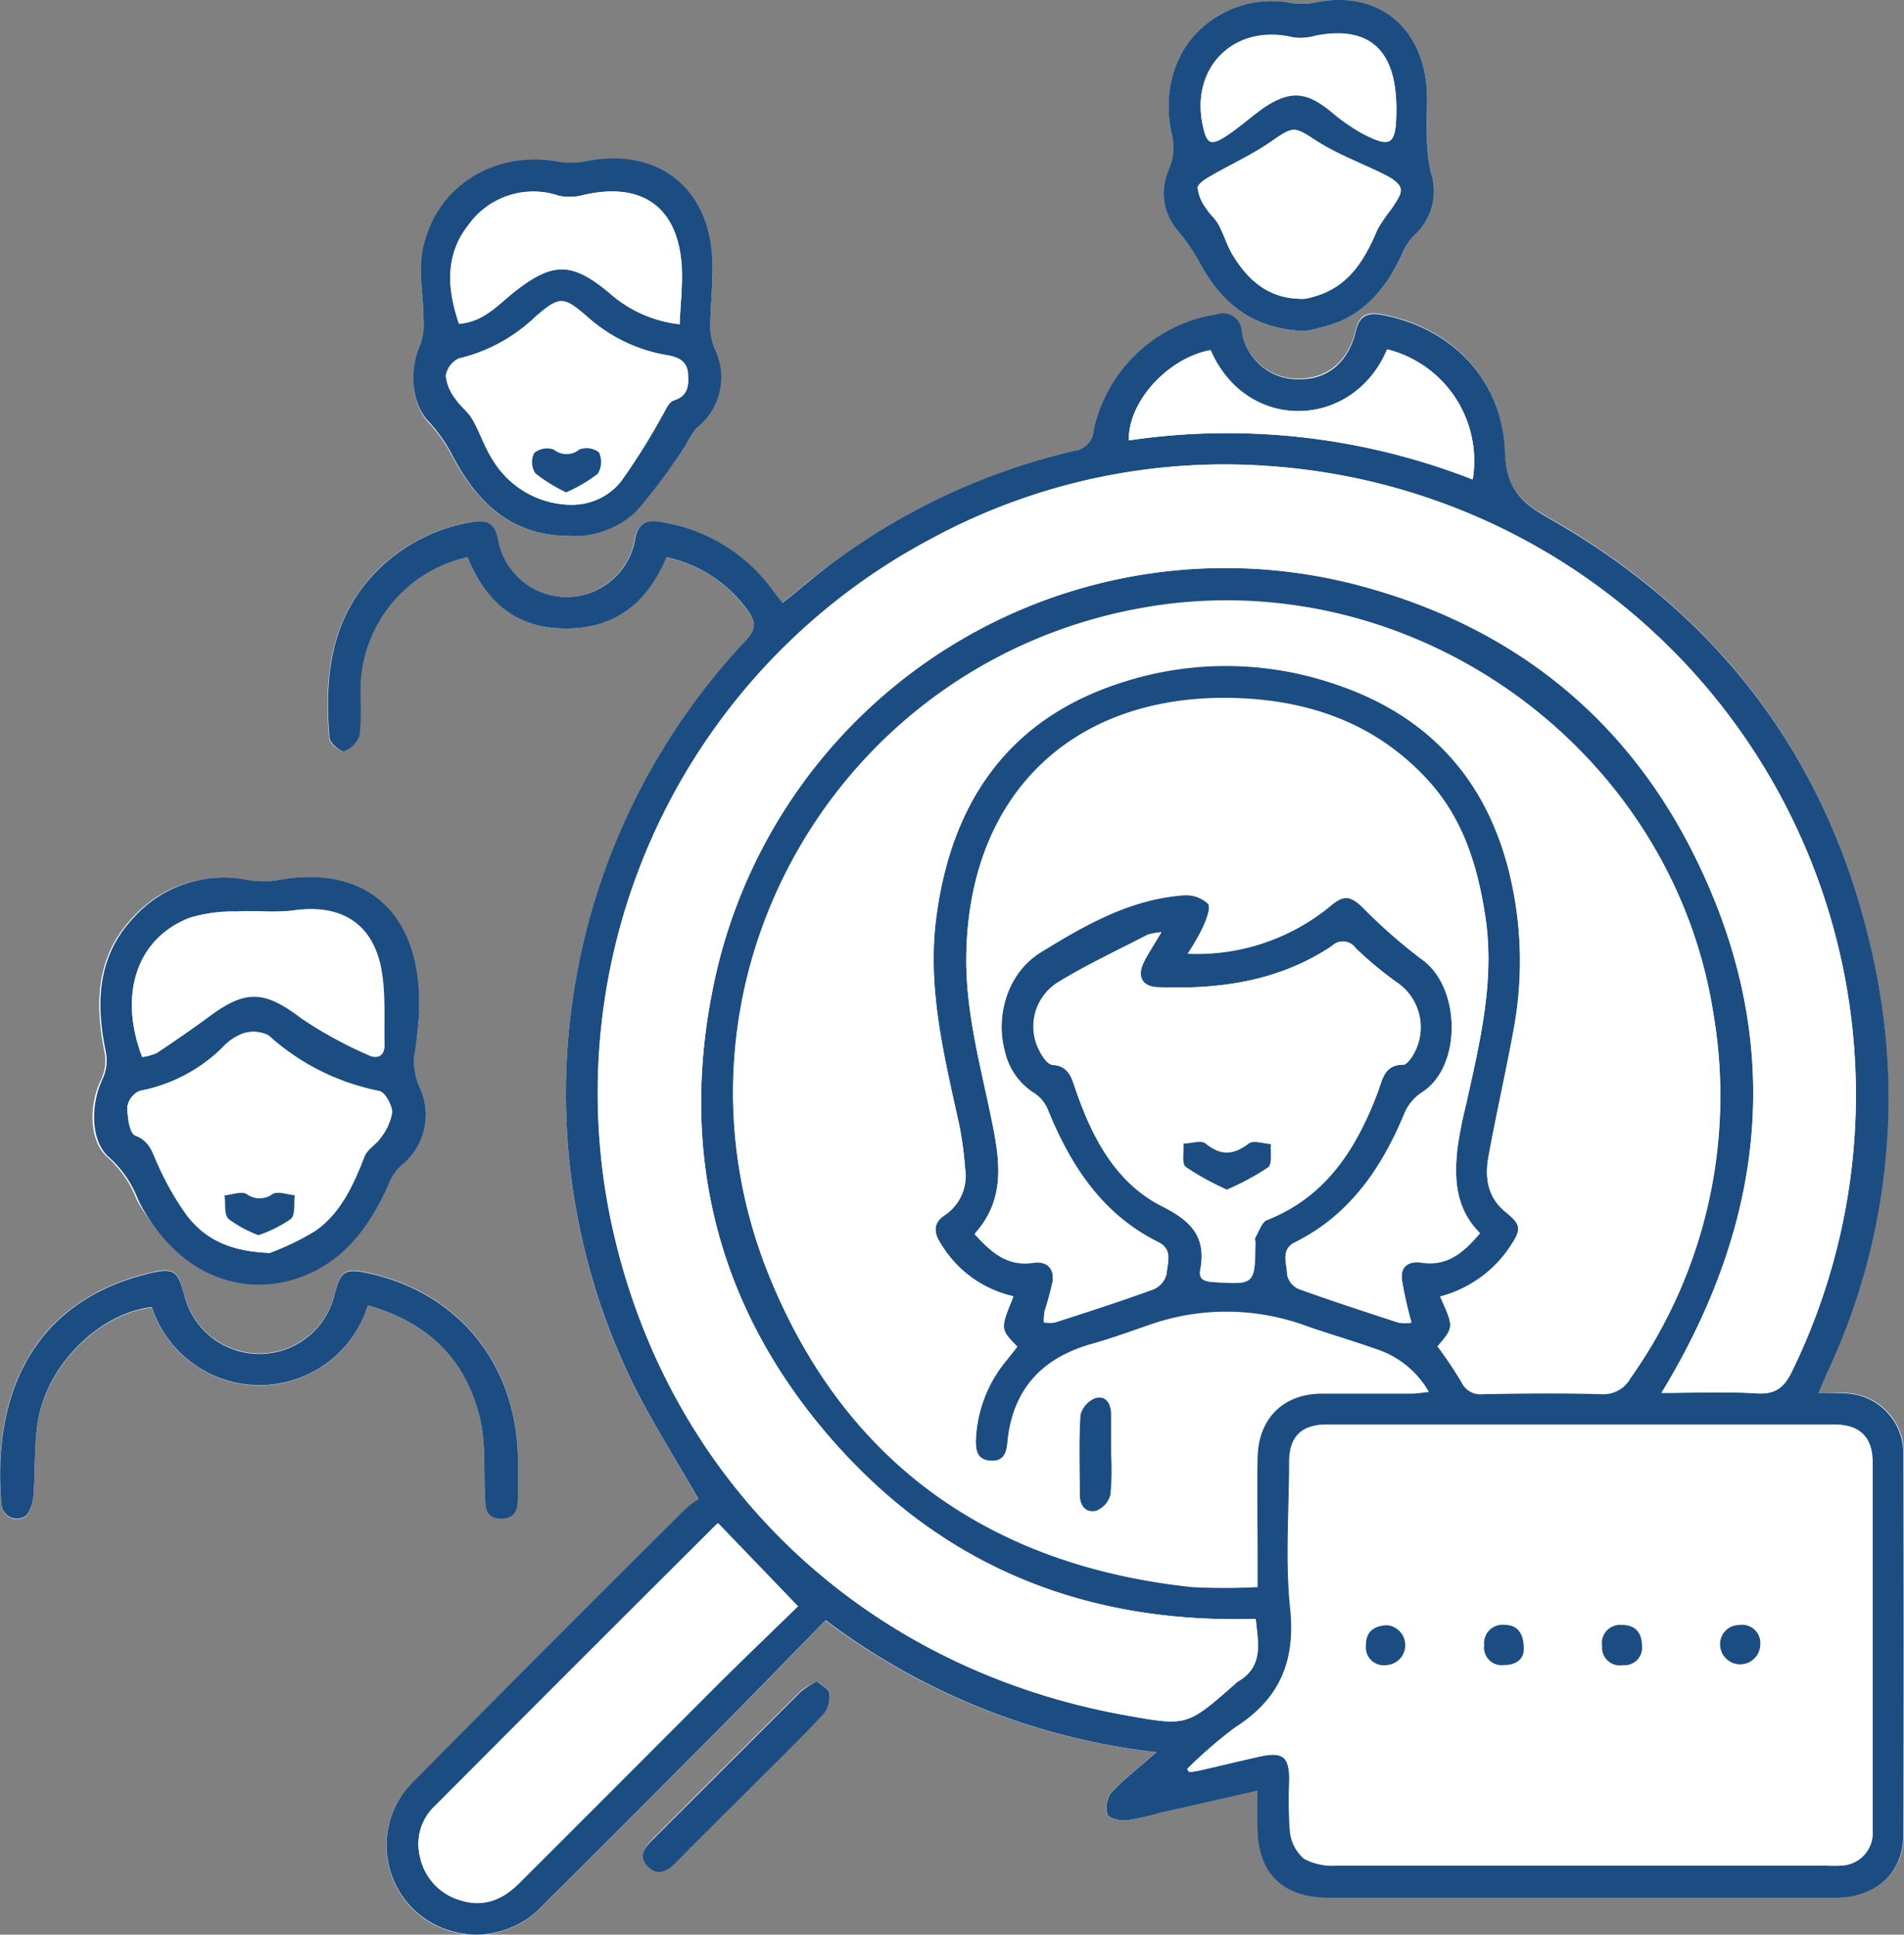 <svg id="BACKGROUND_1" data-name="BACKGROUND 1" xmlns="http://www.w3.org/2000/svg" viewBox="0 0 200 203.16"><rect x="0" y="0" width="200" height="203.16" fill="#808080" stroke="none"/><defs><style>.cls-1{fill:#fff;}.cls-2{fill:#1b4d82;}</style></defs><path class="cls-1" d="M191,146.32c.47-1.17.77-2,1.12-2.74a67.75,67.75,0,0,0,5-41.18c-4.09-21.3-15.7-37.47-34.62-48.14-3-1.67-4.33-3.26-4.45-6.86-.25-7.46-5.39-12.87-12.64-14.35-1.43-.29-2.6-.24-3,1.57-.73,3.23-2.88,5.08-5.82,5.13a5.94,5.94,0,0,1-6.18-5A2,2,0,0,0,127.77,33,15.69,15.69,0,0,0,115,45.16a2.3,2.3,0,0,1-2,2.18A68.4,68.4,0,0,0,87,59.45c-1.63,1.23-3.2,2.54-4.85,3.87-.37-.48-.65-.81-.9-1.16a17.81,17.81,0,0,0-11.46-7.27c-1.45-.3-2.73-.27-3.11,1.68a7.31,7.31,0,0,1-14.4.15c-.32-1.79-1.2-2.17-2.73-1.9a18.28,18.28,0,0,0-9.35,4.52c-5.41,5-6.21,11.36-5.63,18.14,0,.55,1.18,1.51,1.53,1.4a2.62,2.62,0,0,0,1.63-1.65c.23-1.86,0-3.76.12-5.64A14.31,14.31,0,0,1,49.11,58.52C51,63.12,54.21,66,59.45,66s8.61-2.83,10.5-7.49a14.21,14.21,0,0,1,8.57,5.6c1,1.28.91,2.07-.25,3.28a69.36,69.36,0,0,0-12.2,77.09c2.08,4.33,4.71,8.39,7.31,13a7.67,7.67,0,0,0-1.28.92q-14.4,14.37-28.74,28.78a9.35,9.35,0,0,0,.07,13.37,9.49,9.49,0,0,0,13.37-.22q9.27-9.24,18.51-18.52c3.79-3.83,7.55-7.7,11.4-11.63A70.83,70.83,0,0,0,121.47,184c-1.86,1.63-3.4,2.8-4.71,4.2a2.67,2.67,0,0,0-.47,2.3c.14.42,1.34.71,2,.66a25.21,25.21,0,0,0,3.48-.77L132.09,188c0,1.41,0,2.53,0,3.64,0,4.93,2.57,7.6,7.47,7.6h20.91q16.2,0,32.4,0c4.28,0,7.1-2.59,7.11-6.6q.06-20,0-39.93a6.31,6.31,0,0,0-6.45-6.43C192.8,146.3,192.08,146.32,191,146.32Zm-147-40.09h-.15c0-.69,0-1.38,0-2.07-.47-8.86-6.07-13.28-14.77-11.73a9.83,9.83,0,0,1-3.29,0,12.62,12.62,0,0,0-11.8,3.86c-3.91,4.09-4.07,9-3,14.26a4.63,4.63,0,0,1-.35,2.77c-1.34,2.7-1.31,6.57.71,8.26a11.43,11.43,0,0,1,3,4.38A17.79,17.79,0,0,0,16,128.49c3.44,5.09,8.93,7.42,14.46,5.94,5.22-1.4,8.18-5.27,10.29-10a5.48,5.48,0,0,1,1.27-2,6.85,6.85,0,0,0,2-8.4,6.24,6.24,0,0,1-.41-3.93C43.83,108.85,43.92,107.54,44.07,106.23ZM59.58,56.28a9.49,9.49,0,0,0,7.25-2.63A64.11,64.11,0,0,0,72,46.81,10.7,10.7,0,0,1,73.12,45a6.79,6.79,0,0,0,1.93-8.28,6,6,0,0,1-.44-2.3c0-2.68.42-5.39.14-8-.73-7-6-10.69-12.91-9.41a8.65,8.65,0,0,1-3.12.11c-6.76-1.3-12.94,2.47-14.3,9.21-.48,2.38.07,4.95.08,7.44a6.24,6.24,0,0,1-.34,2.6c-1.24,2.73-.87,6.12.85,8a15.64,15.64,0,0,1,2.42,3.41C50,52.66,53.57,56.18,59.58,56.28Zm77.48-21.51a21.54,21.54,0,0,0,3.65-1c3.14-1.38,5.09-4,6.51-7a6.59,6.59,0,0,1,1.28-2,6.25,6.25,0,0,0,1.81-6.64,17.82,17.82,0,0,1-.43-3.94c-.07-1.87.14-3.76-.08-5.61C149,2.33,144.31-1,138.15.25a7,7,0,0,1-2.57.06A10.84,10.84,0,0,0,128,1.64c-4.09,2.41-6,7.11-4.94,12.23a5.91,5.91,0,0,1-.25,3.92,6,6,0,0,0,.88,6.37,20.47,20.47,0,0,1,2.2,3.15C128.12,31.56,131.23,34.53,137.06,34.77ZM38.64,137.09c6.13,1.69,10.24,5.52,11.75,11.67.67,2.74.41,5.72.56,8.59.06,1.08.28,2,1.64,2.07s1.79-.92,1.81-2.1c0-1.5,0-3,0-4.52-.27-9.67-6.25-17-15.55-19.11-2.6-.58-3.06-.31-3.7,2.18a8.12,8.12,0,0,1-15.78.12c-.71-2.65-1.13-2.94-3.79-2.29C3.23,136.71-.89,146.71.16,158a1.63,1.63,0,0,0,2.65,1.16,4,4,0,0,0,.71-2.22c.22-2.74,0-5.56.57-8.22,1.25-5.83,6.65-10.82,11.86-11.41A11.91,11.91,0,0,0,38.64,137.09ZM85.8,176.57a9.48,9.48,0,0,0-1.68,1q-7.8,7.76-15.57,15.55c-.83.82-1.44,1.77-.49,2.77s2,.55,2.92-.37c2.64-2.68,5.32-5.32,8-8s5.09-5,7.54-7.62a3.14,3.14,0,0,0,.63-2.15C87.1,177.39,86.33,177,85.8,176.57Z"/><path class="cls-2" d="M191,146.32c1,0,1.76,0,2.48,0a6.31,6.31,0,0,1,6.45,6.43q.06,20,0,39.93c0,4-2.83,6.59-7.11,6.6q-16.2,0-32.4,0H139.55c-4.9,0-7.51-2.67-7.47-7.6,0-1.11,0-2.23,0-3.64l-10.29,2.35a25.21,25.21,0,0,1-3.48.77c-.69.05-1.89-.24-2-.66a2.67,2.67,0,0,1,.47-2.3c1.31-1.4,2.85-2.57,4.71-4.2a70.83,70.83,0,0,1-34.76-13.86c-3.85,3.93-7.61,7.8-11.4,11.63q-9.23,9.28-18.51,18.52a9.49,9.49,0,0,1-13.37.22,9.35,9.35,0,0,1-.07-13.37Q57.67,172.7,72.1,158.36a7.67,7.67,0,0,1,1.28-.92c-2.6-4.57-5.23-8.63-7.31-13a69.36,69.36,0,0,1,12.2-77.09c1.16-1.21,1.21-2,.25-3.28A14.21,14.21,0,0,0,70,58.51C68.06,63.17,64.76,66,59.45,66S51,63.12,49.11,58.52A14.31,14.31,0,0,0,37.89,71.59c-.07,1.88.11,3.78-.12,5.64a2.62,2.62,0,0,1-1.63,1.65c-.35.11-1.48-.85-1.53-1.4-.58-6.78.22-13.18,5.63-18.14a18.28,18.28,0,0,1,9.35-4.52c1.53-.27,2.41.11,2.73,1.9a7.31,7.31,0,0,0,14.4-.15c.38-2,1.66-2,3.11-1.68a17.81,17.81,0,0,1,11.46,7.27c.25.35.53.68.9,1.16C83.84,62,85.41,60.68,87,59.45A68.4,68.4,0,0,1,112.9,47.34a2.3,2.3,0,0,0,2-2.18A15.69,15.69,0,0,1,127.77,33a2,2,0,0,1,2.67,1.82,5.94,5.94,0,0,0,6.18,5c2.94,0,5.09-1.9,5.82-5.13.41-1.81,1.58-1.86,3-1.57,7.25,1.48,12.39,6.89,12.64,14.35.12,3.6,1.48,5.19,4.45,6.86,18.92,10.67,30.53,26.84,34.62,48.14a67.75,67.75,0,0,1-5,41.18C191.81,144.36,191.51,145.15,191,146.32Zm-40-4.93a43.57,43.57,0,0,1,2.51,3.69,2.18,2.18,0,0,0,2.25,1.25c4.14-.05,8.29-.1,12.43,0a3.25,3.25,0,0,0,3.06-1.65A51.28,51.28,0,0,0,180,106.62c-4.25-28-31.55-47.59-59.52-42.88-32.75,5.52-52.22,39.71-39.61,70.42,8,19.58,23.29,30.21,44.32,32.45a68.52,68.52,0,0,0,6.89,0v-3.09c0-3.52-.06-7,0-10.55.09-4.09,2.72-6.64,6.8-6.68,3.14,0,6.28,0,9.42,0,.51,0,1-.1,1.76-.17a9.87,9.87,0,0,0-5.49-4.45c-2.48-.88-5-1.6-7.49-2.48a24.31,24.31,0,0,0-16.36-.06c-2,.69-4,1.42-6.07,2-5.3,1.5-8.34,4.88-8.84,10.41-.11,1.17-.49,1.95-1.82,1.84s-1.55-1.08-1.5-2.17a13.94,13.94,0,0,1,3.25-8.44c.38-.46.74-.94,1.1-1.39-1.8-1.85-1.8-1.85-.4-5.27a11.92,11.92,0,0,1-7.56-5.43c-.75-1.1-1-2.22.31-3.1a4.94,4.94,0,0,0,2.18-4.88,37.94,37.94,0,0,0-.63-4.65c-1.56-7.11-3.35-14.17-2.43-21.56,1.5-12.07,7.43-21,19.53-24.88a35.32,35.32,0,0,1,21.83,0c9.71,3.08,16.05,9.45,18.7,19.38a39.15,39.15,0,0,1,.61,17.16c-.81,4.43-1.82,8.83-2.63,13.27-.4,2.18-.13,4.26,1.77,5.8,1.7,1.38,1.72,1.87.45,3.74a12.66,12.66,0,0,1-7.3,5.18C152.73,139.34,152.73,139.34,151,141.39ZM131.9,170c-17.87.53-32.94-5.51-44.61-18.91s-15.91-29.38-12.5-46.83a54.89,54.89,0,0,1,68.57-42.61c15.43,4.24,27.17,13.49,34.4,27.77,9.76,19.28,8.1,38.22-3.24,56.86,3.55,0,6.79-.15,10,.05,2,.13,2.91-.65,3.71-2.31a66.18,66.18,0,0,0-54.08-95,64.53,64.53,0,0,0-36.34,7.55,65.83,65.83,0,0,0-33.76,71.05c5.57,27.58,26.38,47.53,54.19,52.51,6.42,1.15,6.42,1.15,11.36-3.17a2.48,2.48,0,0,1,.43-.37C132.75,175,132.16,172.57,131.9,170Zm-7.21,15.75.2.32c.35,0,.7-.08,1-.15,2.14-.49,4.27-1,6.4-1.48,2.42-.54,3.12,0,3.13,2.48a45,45,0,0,0,.07,5.45,4.37,4.37,0,0,0,1.47,2.81,6.34,6.34,0,0,0,3.39.71q25.71.06,51.43,0a12.69,12.69,0,0,0,1.51,0,3.43,3.43,0,0,0,3.37-3.76q0-19.31,0-38.62c0-2.61-1.31-3.92-4-3.92q-26.65,0-53.31,0c-2.66,0-3.93,1.29-3.94,3.91,0,5.15-.42,10.34.11,15.43.57,5.55-1.12,9.5-5.79,12.47A45.22,45.22,0,0,0,124.69,185.78Zm.06-85.62a22.05,22.05,0,0,0,14.95-5c1.42-1.27,2.15-1.13,3.47.14a55.82,55.82,0,0,0,6.19,5.43c4.15,3,4.2,11.35,0,14a4.89,4.89,0,0,0-1.81,2.14c-2.4,5.78-5.74,10.73-11.53,13.61-1.56.77-.82,2.22-.82,3.35a2.09,2.09,0,0,0,1.21,1.5c3.48,1.26,7,2.4,10.51,3.54a4.32,4.32,0,0,0,1.34,0,41.39,41.39,0,0,1-1-4.48c-.17-1.42.69-2,2.09-1.82,2.73.41,4.43-1.12,6.1-3.07-2.56-2.58-2.71-5.69-2.36-8.88a42.22,42.22,0,0,1,.86-4.43c1.45-6.55,3.11-13.07,2.08-19.89-.79-5.22-2.28-10.18-5.9-14.2-5.41-6-12.4-8.51-20.3-8.77-17.21-.54-28.26,10.23-28.33,27.42,0,5.59,1.43,10.91,2.55,16.31.89,4.31,1.8,8.68-1.67,12.52,1.73,1.91,3.44,3.44,6.19,3,1.42-.22,2.2.55,2,2a31.58,31.58,0,0,1-.83,3.06,6,6,0,0,0-.09,1.2,3.43,3.43,0,0,0,1.19,0c3.46-1.11,6.92-2.23,10.33-3.47a2.39,2.39,0,0,0,1.37-1.59c.07-1.12.71-2.55-.86-3.32-5.87-2.91-9.19-8-11.56-13.8a3.88,3.88,0,0,0-1.42-1.81,7,7,0,0,1-3.16-4.49c-1-3.63.21-8.15,3.77-10.37,4.69-2.91,9.38-5.6,15-6a3.4,3.4,0,0,1,2.58.88c.34.44-.18,1.69-.52,2.49A23.77,23.77,0,0,1,124.75,100.16ZM122,97.89a6.89,6.89,0,0,0-1.49.29c-3.16,1.63-6.39,3.14-9.42,5a5.46,5.46,0,0,0-1.88,7.24c.28.57.85,1.37,1.34,1.41,1.75.14,2,1.36,2.44,2.64,1.73,5,4.2,9.76,9.08,12.22,3.07,1.55,4.65,3.21,4,6.66-.19,1,.43,1.23,1.35,1.29,4.38.27,4.37.29,4.43-4.12,0-.19-.07-.42,0-.56.38-.64.66-1.61,1.22-1.83,6.2-2.44,9.37-7.47,11.6-13.32.53-1.4.68-3,2.75-3,.27,0,.59-.43.81-.72a5.69,5.69,0,0,0-1.36-7.8,38.6,38.6,0,0,1-4.48-3.7,1.64,1.64,0,0,0-2.51-.23c-5.56,3.7-11.83,4.58-18.33,4.32-1.61-.07-2.15-1.15-1.42-2.62C120.6,100.1,121.19,99.22,122,97.89Zm-38.16,70.8c-3-3.13-5.69-5.92-8.39-8.73a.58.58,0,0,0-.18.11q-14.79,14.76-29.55,29.54A5.48,5.48,0,0,0,44.12,195a6,6,0,0,0,4.27,4.57c2.45.77,4.44-.09,6.14-1.79Q65,187.33,75.42,176.87C78.3,174,81.24,171.2,83.81,168.69Zm61.88-132c-3.49,8.38-14.73,8.88-18.55.08-4.45.82-8.68,5.38-8.59,9.48a70.7,70.7,0,0,1,36.12,4.11A12.07,12.07,0,0,0,145.69,36.68Z"/><path class="cls-2" d="M44.07,106.23c-.15,1.31-.24,2.62-.44,3.91a6.24,6.24,0,0,0,.41,3.93,6.85,6.85,0,0,1-2,8.4,5.48,5.48,0,0,0-1.27,2c-2.11,4.7-5.07,8.57-10.29,10-5.53,1.48-11-.85-14.46-5.94a17.79,17.79,0,0,1-1.53-2.59,11.43,11.43,0,0,0-3-4.38c-2-1.69-2-5.56-.71-8.26a4.63,4.63,0,0,0,.35-2.77c-1.09-5.21-.93-10.17,3-14.26a12.62,12.62,0,0,1,11.8-3.86,9.83,9.83,0,0,0,3.29,0c8.7-1.55,14.3,2.87,14.77,11.73,0,.69,0,1.38,0,2.07ZM28.34,131.57a27.1,27.1,0,0,0,4.72-2.29c2.72-1.88,4-4.84,5.22-7.86.3-.75,1.22-1.23,1.69-1.94a5.75,5.75,0,0,0,1.22-2.67c0-.78-.76-2.14-1.36-2.25a24.31,24.31,0,0,1-11.61-5.83,3.52,3.52,0,0,0-2.7-.21A5.68,5.68,0,0,0,23.37,110a16.83,16.83,0,0,1-8.68,4.58,2.18,2.18,0,0,0-1.31,1.67c0,1,.22,2.75.81,3,1.59.6,1.81,1.83,2.39,3.06a29.75,29.75,0,0,0,3.06,5.35C21.5,130.07,24.09,131.42,28.34,131.57ZM14.94,111a5.52,5.52,0,0,0,1.49-.41c1.86-1.24,3.71-2.51,5.51-3.84,3.91-2.89,5.89-2.71,9.74.22a44.18,44.18,0,0,0,7,3.83c.91.46,1.66.07,1.63-1-.07-2.86.17-5.8-.45-8.54-1-4.5-4.37-6.26-9-5.64-2,.28-4,0-6.08.13a15.79,15.79,0,0,0-4.93.66C14.39,98.52,12.41,104.41,14.94,111Z"/><path class="cls-2" d="M59.58,56.28c-6-.1-9.58-3.62-12.15-8.63A15.64,15.64,0,0,0,45,44.24c-1.72-1.83-2.09-5.22-.85-8a6.24,6.24,0,0,0,.34-2.6c0-2.49-.56-5.06-.08-7.44C45.78,19.51,52,15.74,58.72,17a8.65,8.65,0,0,0,3.12-.11c6.9-1.28,12.18,2.44,12.91,9.41.28,2.64-.13,5.35-.14,8a6,6,0,0,0,.44,2.3A6.79,6.79,0,0,1,73.12,45,10.7,10.7,0,0,0,72,46.81a64.11,64.11,0,0,1-5.12,6.84A9.49,9.49,0,0,1,59.58,56.28Zm.9-3.31a6.5,6.5,0,0,0,4.78-2.44,68.85,68.85,0,0,0,4.25-6.77c.38-.61.71-1.53,1.26-1.7,1.56-.49,1.57-1.62,1.5-2.83s-1-1.73-2.16-1.92a16.62,16.62,0,0,1-8.36-4c-2.56-2.2-2.93-2.28-5.55,0a17.37,17.37,0,0,1-8,4.34,2.41,2.41,0,0,0-1.36,1.82,4.63,4.63,0,0,0,1,2.41c.49.77,1.31,1.34,1.77,2.13.81,1.4,1.3,3,2.2,4.34A9.72,9.72,0,0,0,60.48,53ZM71.39,34.05c.08-2,.29-3.8.22-5.64-.22-6.54-4-9.4-10.34-7.94a5.47,5.47,0,0,1-2.57.08,8.37,8.37,0,0,0-9.52,3.09C46.7,26.81,47,30.35,48.21,34c2.61-.18,4.11-2,5.85-3.37,4-3.13,6-3.13,9.92.12A13.26,13.26,0,0,0,71.39,34.05Z"/><path class="cls-2" d="M137.06,34.77c-5.83-.24-8.94-3.21-11.19-7.46a20.47,20.47,0,0,0-2.2-3.15,6,6,0,0,1-.88-6.37,5.91,5.91,0,0,0,.25-3.92C122,8.75,123.89,4.05,128,1.64a10.84,10.84,0,0,1,7.6-1.33,7,7,0,0,0,2.57-.06C144.31-1,149,2.33,149.8,8.58c.22,1.85,0,3.74.08,5.61a17.82,17.82,0,0,0,.43,3.94,6.25,6.25,0,0,1-1.81,6.64,6.59,6.59,0,0,0-1.28,2c-1.42,3.05-3.37,5.62-6.51,7A21.54,21.54,0,0,1,137.06,34.77Zm-.7-3.4a6.06,6.06,0,0,0,.74,0,7.09,7.09,0,0,0,.91-.22c3.64-1,5.34-3.86,6.69-7.07a18.48,18.48,0,0,1,1.5-2.19c.4-.64,1-1.38.94-2s-.9-1.14-1.52-1.46c-2.42-1.24-5-2.16-7.3-3.62s-2.39-1.63-4.82.07c-2,1.37-4.18,2.36-6.26,3.57-.57.33-1.43.84-1.44,1.29a4.52,4.52,0,0,0,.91,2.16c.35.61,1,1.07,1.28,1.68.56,1,.9,2.21,1.51,3.22C131.06,29.37,133.15,31.24,136.36,31.37Zm10.32-20c0-.17,0-.67-.05-1.17-.35-5.28-3.24-7.47-8.43-6.42a5.68,5.68,0,0,1-2.37.18c-6.06-1.46-10.76,3-9.51,9.13.44,2.11.83,2.31,2.68,1.08,1.34-.9,2.53-2,3.88-2.93,2.68-1.75,4.34-1.58,6.82.4a21.5,21.5,0,0,0,3.2,2.29C146.17,15.65,146.66,15.32,146.68,11.32Z"/><path class="cls-2" d="M38.64,137.09a11.91,11.91,0,0,1-22.69.17c-5.21.59-10.61,5.58-11.86,11.41-.56,2.66-.35,5.48-.57,8.22a4,4,0,0,1-.71,2.22A1.63,1.63,0,0,1,.16,158c-1-11.24,3.07-21.24,15.42-24.25,2.66-.65,3.08-.36,3.79,2.29a8.12,8.12,0,0,0,15.78-.12c.64-2.49,1.1-2.76,3.7-2.18,9.3,2.1,15.28,9.44,15.55,19.11,0,1.51,0,3,0,4.52,0,1.18-.36,2.14-1.81,2.1s-1.58-1-1.64-2.07c-.15-2.87.11-5.85-.56-8.59C48.88,142.61,44.77,138.78,38.64,137.09Z"/><path class="cls-2" d="M85.8,176.57c.53.46,1.3.82,1.33,1.23A3.14,3.14,0,0,1,86.5,180c-2.45,2.6-5,5.09-7.54,7.62s-5.34,5.3-8,8c-.91.92-1.91,1.42-2.92.37s-.34-1.95.49-2.77q7.78-7.78,15.57-15.55A9.48,9.48,0,0,1,85.8,176.57Z"/><path class="cls-1" d="M151,141.39c1.72-2,1.72-2,.29-5.19a12.66,12.66,0,0,0,7.3-5.18c1.27-1.87,1.25-2.36-.45-3.74-1.9-1.54-2.17-3.62-1.77-5.8.81-4.44,1.82-8.84,2.63-13.27a39.15,39.15,0,0,0-.61-17.16c-2.65-9.93-9-16.3-18.7-19.38a35.32,35.32,0,0,0-21.83,0c-12.1,3.85-18,12.81-19.53,24.88-.92,7.39.87,14.45,2.43,21.56a37.94,37.94,0,0,1,.63,4.65,4.94,4.94,0,0,1-2.18,4.88c-1.31.88-1.06,2-.31,3.1a11.92,11.92,0,0,0,7.56,5.43c-1.4,3.42-1.4,3.42.4,5.27-.36.45-.72.93-1.1,1.39a13.94,13.94,0,0,0-3.25,8.44c0,1.09.15,2.05,1.5,2.17s1.71-.67,1.82-1.84c.5-5.53,3.54-8.91,8.84-10.41,2-.58,4-1.31,6.07-2a24.31,24.31,0,0,1,16.36.06c2.48.88,5,1.6,7.49,2.48a9.87,9.87,0,0,1,5.49,4.45c-.73.07-1.25.17-1.76.17-3.14,0-6.28,0-9.42,0-4.08,0-6.71,2.59-6.8,6.68-.07,3.51,0,7,0,10.55v3.09a68.52,68.52,0,0,1-6.89,0c-21-2.24-36.28-12.87-44.32-32.45-12.61-30.71,6.86-64.9,39.61-70.42,28-4.71,55.27,14.91,59.52,42.88a51.28,51.28,0,0,1-8.76,38.08,3.25,3.25,0,0,1-3.06,1.65c-4.14-.12-8.29-.07-12.43,0a2.18,2.18,0,0,1-2.25-1.25A43.57,43.57,0,0,0,151,141.39Zm-34.3,11.29v-4.12c0-1.09-.48-2-1.6-1.75a2.58,2.58,0,0,0-1.61,1.77c-.18,2.8-.09,5.62-.07,8.43,0,1.12.65,1.91,1.74,1.63a2.51,2.51,0,0,0,1.47-1.67A27.87,27.87,0,0,0,116.71,152.68Z"/><path class="cls-1" d="M131.9,170c.26,2.54.85,5-1.86,6.58a2.48,2.48,0,0,0-.43.37c-4.94,4.32-4.94,4.32-11.36,3.17-27.81-5-48.62-24.93-54.19-52.51a65.83,65.83,0,0,1,33.76-71A64.53,64.53,0,0,1,134.16,49a66.18,66.18,0,0,1,54.08,95c-.8,1.66-1.73,2.44-3.71,2.31-3.22-.2-6.46-.05-10-.05,11.34-18.64,13-37.58,3.24-56.86-7.23-14.28-19-23.53-34.4-27.77a54.89,54.89,0,0,0-68.57,42.61c-3.41,17.45.76,33.36,12.5,46.83S114,170.56,131.9,170Z"/><path class="cls-1" d="M124.69,185.78a45.22,45.22,0,0,1,5.09-4.35c4.67-3,6.36-6.92,5.79-12.47-.53-5.09-.13-10.28-.11-15.43,0-2.62,1.28-3.91,3.94-3.91q26.65,0,53.31,0c2.66,0,4,1.31,4,3.92q0,19.31,0,38.62a3.43,3.43,0,0,1-3.37,3.76,12.69,12.69,0,0,1-1.51,0q-25.71,0-51.43,0a6.34,6.34,0,0,1-3.39-.71,4.37,4.37,0,0,1-1.47-2.81,45,45,0,0,1-.07-5.45c0-2.46-.71-3-3.13-2.48-2.13.47-4.26,1-6.4,1.48-.33.07-.68.1-1,.15Zm35.37-12.56c0-1.87-.78-2.59-2.07-2.59a1.93,1.93,0,0,0-2.09,2.14,1.85,1.85,0,0,0,2.08,2.08C159.39,174.86,160,174.1,160.06,173.22Zm12.42-.36c0-1.66-.93-2.24-2.19-2.21a1.9,1.9,0,0,0-2,2.22,1.86,1.86,0,0,0,2.19,2A1.83,1.83,0,0,0,172.48,172.86Zm12.42-.12a1.91,1.91,0,0,0-2.17-2.09,2,2,0,0,0-2,2.21,2.11,2.11,0,0,0,4.21-.12Zm-39.21-2.07c-1.51.07-2.22.78-2.21,2.14a1.88,1.88,0,0,0,2.13,2.05,2.1,2.1,0,0,0,.08-4.19Z"/><path class="cls-1" d="M124.75,100.16a23.77,23.77,0,0,0,1.62-2.76c.34-.8.86-2.05.52-2.49a3.4,3.4,0,0,0-2.58-.88c-5.62.42-10.31,3.11-15,6-3.56,2.22-4.73,6.74-3.77,10.37a7,7,0,0,0,3.16,4.49,3.88,3.88,0,0,1,1.42,1.81c2.37,5.85,5.69,10.89,11.56,13.8,1.57.77.93,2.2.86,3.32a2.39,2.39,0,0,1-1.37,1.59c-3.41,1.24-6.87,2.36-10.33,3.47a3.43,3.43,0,0,1-1.19,0,6,6,0,0,1,.09-1.2,31.58,31.58,0,0,0,.83-3.06c.18-1.42-.6-2.19-2-2-2.75.43-4.46-1.1-6.19-3,3.47-3.84,2.56-8.21,1.67-12.52-1.12-5.4-2.57-10.72-2.55-16.31.07-17.19,11.12-28,28.33-27.42,7.9.26,14.89,2.77,20.3,8.77,3.62,4,5.11,9,5.9,14.2,1,6.82-.63,13.34-2.08,19.89a42.22,42.22,0,0,0-.86,4.43c-.35,3.19-.2,6.3,2.36,8.88-1.67,1.95-3.37,3.48-6.1,3.07-1.4-.21-2.26.4-2.09,1.82a41.39,41.39,0,0,0,1,4.48,4.32,4.32,0,0,1-1.34,0c-3.52-1.14-7-2.28-10.51-3.54a2.09,2.09,0,0,1-1.21-1.5c0-1.13-.74-2.58.82-3.35,5.79-2.88,9.13-7.83,11.53-13.61a4.89,4.89,0,0,1,1.81-2.14c4.2-2.67,4.15-11.05,0-14a55.82,55.82,0,0,1-6.19-5.43c-1.32-1.27-2-1.41-3.47-.14A22.05,22.05,0,0,1,124.75,100.16Z"/><path class="cls-1" d="M122,97.89c-.78,1.33-1.37,2.21-1.84,3.15-.73,1.47-.19,2.55,1.42,2.62,6.5.26,12.77-.62,18.33-4.32a1.64,1.64,0,0,1,2.51.23,38.6,38.6,0,0,0,4.48,3.7,5.69,5.69,0,0,1,1.36,7.8c-.22.29-.54.73-.81.72-2.07,0-2.22,1.6-2.75,3-2.23,5.85-5.4,10.88-11.6,13.32-.56.22-.84,1.19-1.22,1.83-.09.14,0,.37,0,.56-.06,4.41-.05,4.39-4.43,4.12-.92-.06-1.54-.3-1.35-1.29.64-3.45-.94-5.11-4-6.66-4.88-2.46-7.35-7.18-9.08-12.22-.43-1.28-.69-2.5-2.44-2.64-.49,0-1.06-.84-1.34-1.41a5.46,5.46,0,0,1,1.88-7.24c3-1.84,6.26-3.35,9.42-5A6.89,6.89,0,0,1,122,97.89Zm6.91,27a28,28,0,0,0,4.32-2.36c.46-.36.22-1.6.3-2.44-.79,0-1.85-.43-2.33-.06-1.6,1.23-2.92,1.33-4.53,0-.47-.38-1.53,0-2.32,0,.06.84-.21,2.1.24,2.45A27.56,27.56,0,0,0,128.88,124.92Z"/><path class="cls-1" d="M83.81,168.69c-2.57,2.51-5.51,5.32-8.39,8.18Q65,187.3,54.53,197.75c-1.7,1.7-3.69,2.56-6.14,1.79A6,6,0,0,1,44.12,195a5.48,5.48,0,0,1,1.57-5.36q14.73-14.81,29.55-29.54a.58.58,0,0,1,.18-.11C78.12,162.77,80.79,165.56,83.81,168.69Z"/><path class="cls-1" d="M145.69,36.68a12.07,12.07,0,0,1,9,13.67,70.7,70.7,0,0,0-36.12-4.11c-.09-4.1,4.14-8.66,8.59-9.48C131,45.56,142.2,45.06,145.69,36.68Z"/><path class="cls-1" d="M28.34,131.57c-4.25-.15-6.84-1.5-8.7-3.95a29.75,29.75,0,0,1-3.06-5.35c-.58-1.23-.8-2.46-2.39-3.06-.59-.23-.82-1.94-.81-3a2.18,2.18,0,0,1,1.31-1.67A16.83,16.83,0,0,0,23.37,110a5.68,5.68,0,0,1,2.15-1.46,3.52,3.52,0,0,1,2.7.21,24.31,24.31,0,0,0,11.61,5.83c.6.11,1.36,1.47,1.36,2.25A5.75,5.75,0,0,1,40,119.48c-.47.71-1.39,1.19-1.69,1.94-1.17,3-2.5,6-5.22,7.86A27.1,27.1,0,0,1,28.34,131.57Zm-1.19-1.86A13.6,13.6,0,0,0,30.52,128c.49-.43.29-1.63.4-2.48-.79-.07-1.77-.46-2.33-.13a2.28,2.28,0,0,1-2.72,0c-.55-.32-1.53.07-2.32.14.12.84-.07,2,.41,2.47A12.72,12.72,0,0,0,27.15,129.71Z"/><path class="cls-1" d="M14.94,111c-2.53-6.55-.55-12.44,5-14.63a15.79,15.79,0,0,1,4.93-.66c2-.12,4.09.15,6.08-.13,4.59-.62,7.93,1.14,9,5.64.62,2.74.38,5.68.45,8.54,0,1.11-.72,1.5-1.63,1a44.18,44.18,0,0,1-7-3.83c-3.85-2.93-5.83-3.11-9.74-.22-1.8,1.33-3.65,2.6-5.51,3.84A5.52,5.52,0,0,1,14.94,111Z"/><path class="cls-1" d="M60.48,53a9.72,9.72,0,0,1-8.68-4.62C50.9,47,50.41,45.41,49.6,44c-.46-.79-1.28-1.36-1.77-2.13a4.63,4.63,0,0,1-1-2.41,2.41,2.41,0,0,1,1.36-1.82,17.37,17.37,0,0,0,8-4.34c2.62-2.28,3-2.2,5.55,0a16.62,16.62,0,0,0,8.36,4c1.15.19,2.09.61,2.16,1.92s.06,2.34-1.5,2.83c-.55.17-.88,1.09-1.26,1.7a68.85,68.85,0,0,1-4.25,6.77A6.5,6.5,0,0,1,60.48,53Zm-1-1.27a15.77,15.77,0,0,0,3.32-1.88,2.37,2.37,0,0,0,.12-2.25,2.12,2.12,0,0,0-2.06-.29,2.11,2.11,0,0,1-2.68,0,2.11,2.11,0,0,0-2.06.37,2.16,2.16,0,0,0,.12,2.12A16.43,16.43,0,0,0,59.47,51.7Z"/><path class="cls-1" d="M71.39,34.05A13.26,13.26,0,0,1,64,30.73c-3.91-3.25-5.92-3.25-9.92-.12C52.32,32,50.82,33.8,48.21,34c-1.24-3.63-1.51-7.17,1-10.34a8.37,8.37,0,0,1,9.52-3.09,5.47,5.47,0,0,0,2.57-.08c6.32-1.46,10.12,1.4,10.34,7.94C71.68,30.25,71.47,32.09,71.39,34.05Z"/><path class="cls-1" d="M136.36,31.37c-3.21-.13-5.3-2-6.86-4.57-.61-1-.95-2.18-1.51-3.22-.33-.61-.93-1.07-1.28-1.68a4.52,4.52,0,0,1-.91-2.16c0-.45.87-1,1.44-1.29,2.08-1.21,4.3-2.2,6.26-3.57,2.43-1.7,2.41-1.62,4.82-.07s4.88,2.38,7.3,3.62c.62.32,1.45.9,1.52,1.46s-.54,1.35-.94,2a18.48,18.48,0,0,0-1.5,2.19c-1.35,3.21-3,6.05-6.69,7.07a7.09,7.09,0,0,1-.91.22A6.06,6.06,0,0,1,136.36,31.37Z"/><path class="cls-1" d="M146.68,11.32c0,4-.51,4.33-3.78,2.56a21.5,21.5,0,0,1-3.2-2.29c-2.48-2-4.14-2.15-6.82-.4-1.35.88-2.54,2-3.88,2.93-1.85,1.23-2.24,1-2.68-1.08-1.25-6.12,3.45-10.59,9.51-9.13a5.68,5.68,0,0,0,2.37-.18c5.19-1,8.08,1.14,8.43,6.42C146.66,10.65,146.67,11.15,146.68,11.32Z"/><path class="cls-2" d="M116.71,152.68a27.87,27.87,0,0,1-.07,4.29,2.51,2.51,0,0,1-1.47,1.67c-1.09.28-1.73-.51-1.74-1.63,0-2.81-.11-5.63.07-8.43a2.58,2.58,0,0,1,1.61-1.77c1.12-.27,1.6.66,1.6,1.75Z"/><path class="cls-2" d="M160.06,173.22c0,.88-.67,1.64-2.08,1.63a1.85,1.85,0,0,1-2.08-2.08,1.93,1.93,0,0,1,2.09-2.14C159.28,170.63,160.08,171.35,160.06,173.22Z"/><path class="cls-2" d="M172.48,172.86a1.83,1.83,0,0,1-2,2,1.86,1.86,0,0,1-2.19-2,1.9,1.9,0,0,1,2-2.22C171.55,170.62,172.46,171.2,172.48,172.86Z"/><path class="cls-2" d="M184.9,172.74a2.11,2.11,0,0,1-4.21.12,2,2,0,0,1,2-2.21A1.91,1.91,0,0,1,184.9,172.74Z"/><path class="cls-2" d="M145.69,170.67a2.1,2.1,0,0,1-.08,4.19,1.88,1.88,0,0,1-2.13-2.05C143.47,171.45,144.18,170.74,145.69,170.67Z"/><path class="cls-2" d="M128.88,124.92a27.56,27.56,0,0,1-4.32-2.38c-.45-.35-.18-1.61-.24-2.45.79,0,1.85-.39,2.32,0,1.61,1.31,2.93,1.21,4.53,0,.48-.37,1.54,0,2.33.06-.08.84.16,2.08-.3,2.44A28,28,0,0,1,128.88,124.92Z"/><path class="cls-2" d="M27.15,129.71A12.72,12.72,0,0,1,24,128c-.48-.48-.29-1.63-.41-2.47.79-.07,1.77-.46,2.32-.14a2.28,2.28,0,0,0,2.72,0c.56-.33,1.54.06,2.33.13-.11.85.09,2-.4,2.48A13.6,13.6,0,0,1,27.15,129.71Z"/><path class="cls-2" d="M59.47,51.7a16.43,16.43,0,0,1-3.24-2,2.16,2.16,0,0,1-.12-2.12,2.11,2.11,0,0,1,2.06-.37,2.11,2.11,0,0,0,2.68,0,2.12,2.12,0,0,1,2.06.29,2.37,2.37,0,0,1-.12,2.25A15.77,15.77,0,0,1,59.47,51.7Z"/></svg>